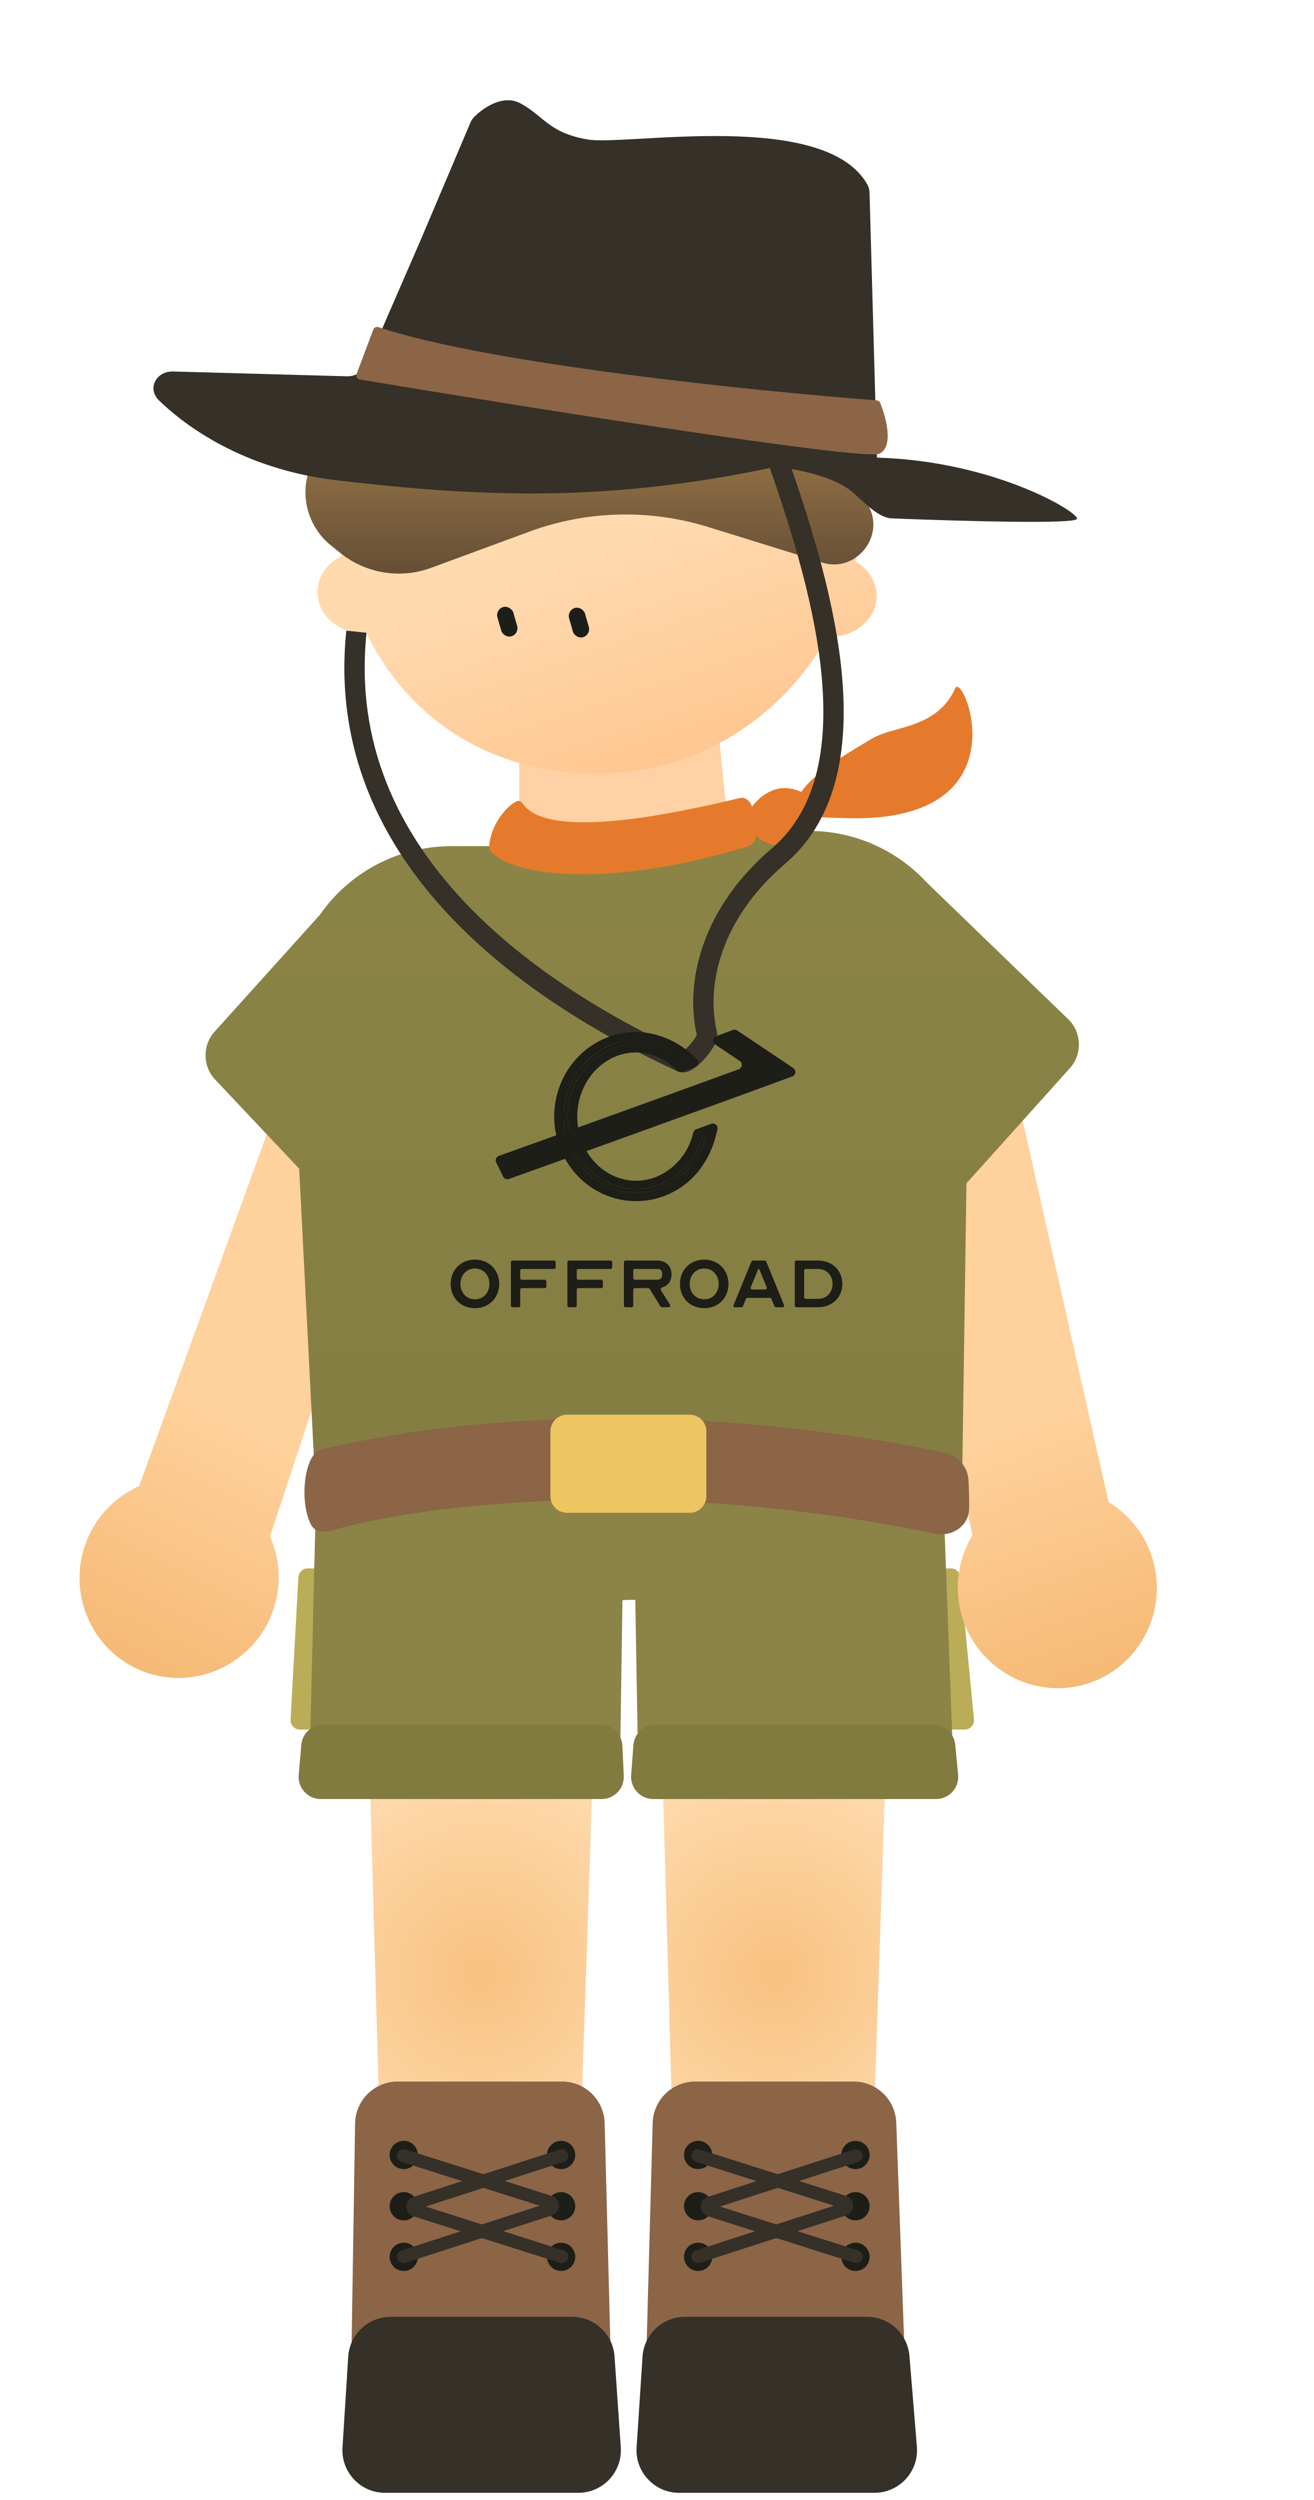<svg width="132" height="251" viewBox="0 0 132 251" fill="none" xmlns="http://www.w3.org/2000/svg">
<path d="M52.162 74.169C52.162 73.082 53.012 72.184 54.098 72.126L69.984 71.272C71.073 71.214 72.016 72.019 72.129 73.104L73.317 84.535C73.442 85.742 72.495 86.792 71.281 86.792H54.207C53.077 86.792 52.161 85.876 52.161 84.746L52.162 74.169Z" fill="#FFD1A5"/>
<path d="M37.217 180.843C37.149 178.434 39.084 176.444 41.493 176.444H55.175C57.594 176.444 59.532 178.449 59.45 180.867L58.276 215.649C58.198 217.954 56.307 219.783 54 219.783H42.472C40.157 219.783 38.261 217.94 38.196 215.625L37.217 180.843Z" fill="url(#paint0_radial_1172_10954)"/>
<path d="M66.633 180.843C66.565 178.434 68.5 176.444 70.909 176.444H84.591C87.01 176.444 88.948 178.449 88.866 180.867L87.692 215.649C87.614 217.954 85.723 219.783 83.416 219.783H71.888C69.573 219.783 67.677 217.94 67.612 215.625L66.633 180.843Z" fill="url(#paint1_radial_1172_10954)"/>
<path d="M29.976 158.352C30.003 157.859 30.411 157.473 30.904 157.473H33C33.514 157.473 33.93 157.889 33.93 158.403V172.725C33.93 173.238 33.514 173.655 33 173.655H30.117C29.584 173.655 29.159 173.207 29.189 172.674L29.976 158.352Z" fill="#BBAC57"/>
<path d="M31.968 141.001C32.024 138.679 33.922 136.826 36.245 136.826H58.542C60.93 136.826 62.855 138.78 62.82 141.168L62.303 175.95C62.268 178.288 60.363 180.165 58.025 180.165H35.406C33.002 180.165 31.071 178.186 31.129 175.784L31.968 141.001Z" fill="#8B8446"/>
<path d="M96.458 158.313C96.412 157.836 96.011 157.473 95.532 157.473H93.267C92.754 157.473 92.337 157.889 92.337 158.403V172.725C92.337 173.238 92.754 173.655 93.267 173.655H96.919C97.468 173.655 97.897 173.182 97.845 172.635L96.458 158.313Z" fill="#BBAC57"/>
<path d="M94.411 140.944C94.325 138.645 92.436 136.826 90.136 136.826H67.762C65.37 136.826 63.443 138.787 63.484 141.178L64.082 175.96C64.123 178.294 66.026 180.165 68.36 180.165H91.437C93.863 180.165 95.803 178.15 95.712 175.727L94.411 140.944Z" fill="#8B8446"/>
<path fill-rule="evenodd" clip-rule="evenodd" d="M86.175 95.397L98.571 94.021L111.362 150.811C113.697 152.236 115.454 154.602 116.025 157.48C117.1 162.898 113.595 168.242 108.177 169.316C102.759 170.391 97.48 166.789 96.405 161.371C95.895 158.799 96.417 156.244 97.686 154.154L86.175 95.397Z" fill="url(#paint2_linear_1172_10954)"/>
<path fill-rule="evenodd" clip-rule="evenodd" d="M45.959 97.417L33.836 94.488L13.98 149.209C11.482 150.326 9.439 152.452 8.509 155.237C6.759 160.476 9.562 166.219 14.801 167.968C20.04 169.718 25.732 166.812 27.481 161.573C28.311 159.087 28.117 156.487 27.123 154.255L45.959 97.417Z" fill="url(#paint3_linear_1172_10954)"/>
<path fill-rule="evenodd" clip-rule="evenodd" d="M30.055 117.342L21.594 108.374C20.353 107.059 20.331 104.944 21.544 103.599L32.111 91.879C35.008 87.708 39.835 84.96 45.33 84.96H63.947L79.803 83.5C85.019 83.02 89.832 85.075 93.094 88.603L107.324 102.349C108.666 103.645 108.743 105.842 107.495 107.23L97.085 118.812L96.654 148.684C96.622 150.866 94.595 152.468 92.465 151.996C74.163 147.934 55.237 147.536 36.78 150.825L35.787 151.002C33.675 151.378 31.711 149.817 31.602 147.674L30.055 117.342Z" fill="url(#paint4_linear_1172_10954)"/>
<path fill-rule="evenodd" clip-rule="evenodd" d="M81.763 83.321C82.12 82.925 82.246 82.484 82.233 82.049C83.112 82.09 84.097 82.124 85.198 82.151C103.031 82.59 96.77 67.344 95.966 69.099C94.658 71.952 92.234 72.636 90.111 73.236C89.144 73.508 88.239 73.764 87.53 74.198C87.289 74.346 87.013 74.51 86.713 74.689C84.758 75.855 81.764 77.64 80.487 79.519C78.279 78.483 76.546 79.688 75.534 80.994C75.435 80.492 74.866 79.997 74.379 80.114C67.855 81.682 55.101 84.412 52.531 80.714C52.378 80.494 52.129 80.337 51.888 80.454C50.822 80.968 49.175 82.972 49.147 85.119C49.145 85.259 49.194 85.394 49.29 85.496C51.741 88.088 61.511 89.177 75.252 84.944C75.623 84.83 75.898 84.351 75.949 83.913C77.854 85.814 80.485 84.459 81.763 83.321Z" fill="#E57A2C"/>
<path d="M35.671 213.206C35.708 210.87 37.612 208.996 39.949 208.996H56.464C58.784 208.996 60.681 210.844 60.741 213.163L61.346 236.413C61.409 238.819 59.476 240.803 57.069 240.803H39.58C37.191 240.803 35.265 238.846 35.303 236.457L35.671 213.206Z" fill="#8B6546"/>
<path d="M34.981 236.628C35.123 234.374 36.992 232.619 39.25 232.619H57.467C59.715 232.619 61.58 234.36 61.734 236.603L62.362 245.717C62.532 248.19 60.573 250.289 58.094 250.289H38.675C36.206 250.289 34.25 248.206 34.406 245.742L34.981 236.628Z" fill="#353028"/>
<circle cx="40.559" cy="216.368" r="1.419" fill="#1D1E18"/>
<circle cx="56.368" cy="216.368" r="1.419" fill="#1D1E18"/>
<circle cx="40.559" cy="221.516" r="1.419" fill="#1D1E18"/>
<circle cx="56.368" cy="221.516" r="1.419" fill="#1D1E18"/>
<circle cx="40.559" cy="226.597" r="1.419" fill="#1D1E18"/>
<circle cx="56.368" cy="226.597" r="1.419" fill="#1D1E18"/>
<path d="M40.535 216.437L55.239 221.107C55.584 221.217 55.585 221.704 55.241 221.816L40.535 226.574" stroke="#353028" stroke-width="1.302" stroke-linecap="round"/>
<path d="M56.438 226.575L41.734 221.904C41.389 221.795 41.388 221.307 41.732 221.196L56.438 216.438" stroke="#353028" stroke-width="1.302" stroke-linecap="round"/>
<path d="M65.565 213.157C65.629 210.841 67.525 208.996 69.842 208.996H85.761C88.063 208.996 89.953 210.819 90.036 213.12L90.876 236.37C90.963 238.792 89.024 240.803 86.601 240.803H69.206C66.798 240.803 64.864 238.815 64.93 236.408L65.565 213.157Z" fill="#8B6546"/>
<path d="M64.547 236.617C64.695 234.368 66.562 232.619 68.816 232.619H87.095C89.322 232.619 91.176 234.327 91.359 236.547L92.108 245.661C92.313 248.153 90.345 250.289 87.844 250.289H68.219C65.746 250.289 63.788 248.199 63.95 245.732L64.547 236.617Z" fill="#353028"/>
<circle cx="70.131" cy="216.368" r="1.419" fill="#1D1E18"/>
<circle cx="85.94" cy="216.368" r="1.419" fill="#1D1E18"/>
<circle cx="70.131" cy="221.516" r="1.419" fill="#1D1E18"/>
<circle cx="85.94" cy="221.516" r="1.419" fill="#1D1E18"/>
<circle cx="70.131" cy="226.597" r="1.419" fill="#1D1E18"/>
<circle cx="85.94" cy="226.597" r="1.419" fill="#1D1E18"/>
<path d="M70.106 216.437L84.811 221.107C85.156 221.217 85.157 221.704 84.813 221.816L70.106 226.574" stroke="#353028" stroke-width="1.302" stroke-linecap="round"/>
<path d="M86.01 226.575L71.305 221.904C70.961 221.795 70.959 221.307 71.304 221.196L86.01 216.438" stroke="#353028" stroke-width="1.302" stroke-linecap="round"/>
<path fill-rule="evenodd" clip-rule="evenodd" d="M86.573 50.467C86.573 52.493 86.357 54.468 85.947 56.368C87.218 57.095 88.061 58.37 88.061 59.823C88.061 62.083 86.021 63.915 83.504 63.915C83.375 63.915 83.246 63.91 83.12 63.901C78.555 72.129 69.918 77.679 59.979 77.679C49.042 77.679 40.867 71.962 36.803 63.53C36.685 63.538 36.566 63.543 36.446 63.543C33.929 63.543 31.889 61.711 31.889 59.45C31.889 57.861 32.898 56.483 34.373 55.805C34.083 54.079 33.934 52.294 33.934 50.467C33.934 37.912 45.291 33.225 59.979 33.225C74.666 33.225 84.936 37.287 86.573 50.467Z" fill="url(#paint5_linear_1172_10954)"/>
<rect width="1.666" height="3.055" rx="0.833" transform="matrix(0.958 -0.286 0.275 0.961 49.743 61.19)" fill="#1D1E18"/>
<rect width="1.666" height="3.055" rx="0.833" transform="matrix(0.958 -0.286 0.275 0.961 56.942 61.281)" fill="#1D1E18"/>
<path d="M31.586 46.011L31.851 45.547C33.483 42.687 36.564 40.965 39.855 41.072L80.715 42.408C82.715 42.473 84.335 44.051 84.452 46.048C84.499 46.841 84.788 47.6 85.281 48.223L86.856 50.212C89.41 53.44 85.974 57.945 82.186 56.336L71.132 52.91C65.258 51.091 58.949 51.255 53.179 53.379L43.304 57.014C40.215 58.151 36.757 57.586 34.19 55.525L33.25 54.77C31.627 53.467 30.683 51.498 30.683 49.416C30.683 48.221 30.994 47.048 31.586 46.011Z" fill="url(#paint6_linear_1172_10954)"/>
<path d="M58.485 145.085H68.157V161.453L64.945 160.798C63.861 160.576 62.744 160.577 61.66 160.8L58.485 161.453V145.085Z" fill="#8B8446"/>
<path d="M93.907 153.986C66.186 148.228 42.621 150.963 33.375 153.661C32.577 153.894 31.664 153.854 31.265 153.124C30.099 150.989 30.463 146.316 32.12 145.569C32.138 145.56 32.158 145.554 32.178 145.55C56.939 139.731 83.358 143.29 94.969 145.892C96.254 146.18 97.206 147.266 97.284 148.581C97.345 149.587 97.368 150.553 97.358 151.433C97.337 153.219 95.655 154.35 93.907 153.986Z" fill="#8B6546"/>
<path d="M55.29 150.219L55.29 143.716C55.29 142.792 56.039 142.042 56.964 142.042L69.287 142.042C70.212 142.042 70.961 142.792 70.961 143.716V150.219C70.961 151.143 70.212 151.893 69.287 151.893H56.964C56.039 151.893 55.29 151.143 55.29 150.219Z" fill="#EDC662"/>
<path d="M17.381 37.299L34.861 37.782C35.727 37.806 36.521 37.301 36.867 36.506L42.227 24.17L47.252 12.324C47.34 12.117 47.458 11.924 47.616 11.764C48.583 10.787 50.556 9.443 52.298 10.386C54.667 11.669 55.109 13.33 59.038 14.005C62.902 14.669 82.855 10.929 87.136 18.533C87.279 18.787 87.343 19.078 87.351 19.369L88.093 45.945C100.026 46.297 108.449 51.493 108.19 52.099C107.96 52.635 97.073 52.342 89.609 52.05C88.152 51.993 86.694 50.28 85.568 49.354C84.366 48.365 82.077 47.395 77.991 46.855C61.016 50.481 48.307 49.924 33.762 48.214C25.188 47.205 19.262 43.384 15.967 40.201C14.751 39.026 15.691 37.253 17.381 37.299Z" fill="#353028"/>
<path d="M35.826 37.538L37.495 33.105C37.576 32.889 37.805 32.775 38.023 32.848C48.994 36.515 75.71 39.258 88.076 40.201C88.233 40.213 88.364 40.309 88.423 40.455C89.045 41.989 89.78 44.827 88.356 45.549C86.87 46.303 53.252 40.954 36.143 38.105C35.879 38.061 35.732 37.789 35.826 37.538Z" fill="#8B6546"/>
<path d="M30.267 175.188C30.367 174.034 31.332 173.148 32.491 173.148H60.295C61.488 173.148 62.47 174.087 62.524 175.278L62.663 178.3C62.721 179.571 61.706 180.634 60.433 180.634H32.229C30.92 180.634 29.892 179.513 30.005 178.209L30.267 175.188Z" fill="#827B3F"/>
<path d="M63.631 175.213C63.718 174.049 64.689 173.148 65.856 173.148H93.74C94.891 173.148 95.853 174.023 95.962 175.169L96.25 178.19C96.375 179.501 95.344 180.634 94.028 180.634H65.63C64.331 180.634 63.307 179.53 63.404 178.235L63.631 175.213Z" fill="#827B3F"/>
<path d="M77.896 45.499C82.152 57.589 88.417 77.261 78.202 85.955C71.367 91.772 69.835 98.892 71.028 103.839C71.188 104.503 69.109 106.92 68.488 106.635C54.065 100.015 33.402 86.434 35.806 63.425" stroke="#353028" stroke-width="2.042"/>
<g style="mix-blend-mode:soft-light">
<path d="M82.183 126.566C83.59 126.566 84.621 127.551 84.621 128.911C84.621 130.261 83.59 131.255 82.183 131.255H79.998C79.91 131.255 79.839 131.184 79.839 131.096V126.725C79.839 126.638 79.91 126.566 79.998 126.566H82.183ZM80.936 127.41C80.848 127.41 80.777 127.482 80.777 127.569V130.252C80.777 130.34 80.848 130.411 80.936 130.411H82.183C83.027 130.411 83.637 129.783 83.637 128.911C83.637 128.048 83.027 127.41 82.183 127.41H80.936Z" fill="#1D1E18"/>
<path d="M74.637 131.157C74.612 131.216 74.554 131.255 74.489 131.255H73.839C73.726 131.255 73.649 131.141 73.692 131.036L75.484 126.665C75.508 126.605 75.567 126.566 75.631 126.566H76.825C76.889 126.566 76.947 126.605 76.972 126.665L78.764 131.036C78.807 131.141 78.73 131.255 78.617 131.255H77.948C77.883 131.255 77.825 131.216 77.8 131.157L77.497 130.416C77.472 130.357 77.414 130.318 77.35 130.318H75.087C75.023 130.318 74.965 130.357 74.94 130.416L74.637 131.157ZM75.417 129.254C75.374 129.359 75.451 129.474 75.564 129.474H76.872C76.986 129.474 77.062 129.359 77.02 129.254L76.283 127.454C76.272 127.428 76.247 127.41 76.219 127.41C76.19 127.41 76.165 127.428 76.154 127.454L75.417 129.254Z" fill="#1D1E18"/>
<path d="M70.742 126.473C72.149 126.473 73.18 127.504 73.18 128.911C73.18 130.318 72.149 131.349 70.742 131.349C69.335 131.349 68.304 130.318 68.304 128.911C68.304 127.504 69.335 126.473 70.742 126.473ZM70.742 130.458C71.586 130.458 72.195 129.802 72.195 128.911C72.195 128.02 71.586 127.364 70.742 127.364C69.898 127.364 69.288 128.02 69.288 128.911C69.288 129.802 69.898 130.458 70.742 130.458Z" fill="#1D1E18"/>
<path d="M62.836 131.255C62.748 131.255 62.677 131.184 62.677 131.096V126.725C62.677 126.638 62.748 126.566 62.836 126.566H66.053C66.897 126.566 67.46 127.129 67.46 127.973C67.46 128.625 67.091 129.108 66.508 129.272C66.394 129.304 66.342 129.446 66.4 129.549L67.309 131.012C67.375 131.118 67.299 131.255 67.174 131.255H66.489C66.434 131.255 66.383 131.227 66.354 131.18L65.256 129.408C65.227 129.361 65.176 129.333 65.121 129.333H63.774C63.686 129.333 63.615 129.404 63.615 129.492V131.096C63.615 131.184 63.544 131.255 63.456 131.255H62.836ZM63.615 128.33C63.615 128.418 63.686 128.489 63.774 128.489H66.053C66.335 128.489 66.522 128.301 66.522 128.02V127.879C66.522 127.598 66.335 127.41 66.053 127.41H63.774C63.686 127.41 63.615 127.482 63.615 127.569V128.33Z" fill="#1D1E18"/>
<path d="M57.937 128.33C57.937 128.418 58.008 128.489 58.096 128.489H60.404C60.492 128.489 60.563 128.56 60.563 128.648V129.174C60.563 129.262 60.492 129.333 60.404 129.333H58.096C58.008 129.333 57.937 129.404 57.937 129.492V131.096C57.937 131.184 57.866 131.255 57.778 131.255H57.159C57.071 131.255 56.999 131.184 56.999 131.096V126.725C56.999 126.638 57.071 126.566 57.159 126.566H61.342C61.43 126.566 61.501 126.638 61.501 126.725V127.251C61.501 127.339 61.43 127.41 61.342 127.41H58.096C58.008 127.41 57.937 127.482 57.937 127.569V128.33Z" fill="#1D1E18"/>
<path d="M52.26 128.33C52.26 128.418 52.331 128.489 52.419 128.489H54.726C54.814 128.489 54.885 128.56 54.885 128.648V129.174C54.885 129.262 54.814 129.333 54.726 129.333H52.419C52.331 129.333 52.26 129.404 52.26 129.492V131.096C52.26 131.184 52.188 131.255 52.1 131.255H51.481C51.393 131.255 51.322 131.184 51.322 131.096V126.725C51.322 126.638 51.393 126.566 51.481 126.566H55.664C55.752 126.566 55.823 126.638 55.823 126.725V127.251C55.823 127.339 55.752 127.41 55.664 127.41H52.419C52.331 127.41 52.26 127.482 52.26 127.569V128.33Z" fill="#1D1E18"/>
<path d="M47.71 126.473C49.117 126.473 50.148 127.504 50.148 128.911C50.148 130.318 49.117 131.349 47.71 131.349C46.303 131.349 45.272 130.318 45.272 128.911C45.272 127.504 46.303 126.473 47.71 126.473ZM47.71 130.458C48.554 130.458 49.164 129.802 49.164 128.911C49.164 128.02 48.554 127.364 47.71 127.364C46.866 127.364 46.257 128.02 46.257 128.911C46.257 129.802 46.866 130.458 47.71 130.458Z" fill="#1D1E18"/>
<path d="M68.923 106.549C67.749 105.434 66.077 104.623 64.503 104.483C62.93 104.343 61.356 104.75 60.022 105.643C58.688 106.535 57.666 107.863 57.111 109.426C56.557 110.988 56.501 112.699 56.952 114.298C57.402 115.897 58.335 117.297 59.607 118.285C60.88 119.272 62.423 119.794 64.002 119.77C65.581 119.745 67.109 119.177 68.354 118.15C69.599 117.124 70.536 115.539 70.942 113.927L70.548 114.072C70.162 115.603 69.313 116.873 68.131 117.848C66.948 118.823 65.496 119.363 63.997 119.386C62.497 119.409 61.031 118.914 59.822 117.976C58.613 117.038 57.727 115.708 57.299 114.189C56.871 112.67 56.925 111.044 57.451 109.56C57.977 108.076 58.948 106.814 60.216 105.967C61.483 105.119 62.978 104.732 64.473 104.865C65.968 104.998 67.38 105.643 68.496 106.702L68.923 106.549Z" fill="#1D1E18"/>
<path fill-rule="evenodd" clip-rule="evenodd" d="M70.001 106.329C70.26 106.574 70.168 107.005 69.833 107.124L68.51 107.596C68.34 107.657 68.151 107.617 68.021 107.493L67.771 107.256C66.797 106.331 65.599 105.799 64.372 105.69C63.148 105.581 61.901 105.894 60.817 106.619C59.727 107.348 58.86 108.457 58.383 109.8C57.907 111.141 57.858 112.617 58.246 113.993C58.634 115.371 59.43 116.547 60.478 117.36C61.521 118.17 62.751 118.573 63.979 118.554C65.207 118.536 66.429 118.094 67.453 117.25C68.494 116.391 69.249 115.269 69.595 113.896L69.639 113.721C69.678 113.569 69.789 113.445 69.937 113.39L71.444 112.836C71.804 112.704 72.165 113.029 72.071 113.401L71.895 114.1C71.457 115.839 70.442 117.583 69.031 118.747C67.627 119.904 65.869 120.571 64.019 120.599C62.168 120.628 60.39 120.014 58.951 118.898C57.517 117.785 56.494 116.232 56.004 114.491C55.513 112.75 55.574 110.889 56.178 109.184C56.783 107.48 57.909 105.999 59.42 104.988C60.938 103.973 62.76 103.492 64.604 103.655C66.463 103.82 68.345 104.757 69.648 105.993L70.001 106.329ZM70.887 114.133C70.912 114.045 70.826 113.968 70.741 113.999L70.634 114.039C70.58 114.059 70.54 114.104 70.525 114.159C70.129 115.651 69.29 116.891 68.13 117.847C68.11 117.864 68.089 117.881 68.068 117.898C66.897 118.841 65.47 119.363 63.996 119.385L63.993 119.385C62.521 119.407 61.081 118.929 59.885 118.023C59.864 118.007 59.843 117.991 59.822 117.975C58.622 117.044 57.741 115.728 57.309 114.224C57.306 114.212 57.302 114.2 57.299 114.188C56.871 112.668 56.924 111.043 57.451 109.559C57.456 109.545 57.461 109.53 57.466 109.516C57.996 108.05 58.96 106.805 60.215 105.965C60.237 105.951 60.259 105.937 60.28 105.923C61.529 105.108 62.992 104.736 64.456 104.862C64.462 104.863 64.467 104.863 64.472 104.864C65.927 104.993 67.304 105.607 68.405 106.616C68.461 106.667 68.541 106.684 68.613 106.659L68.79 106.596C68.851 106.574 68.868 106.496 68.82 106.452C68.614 106.265 68.394 106.086 68.163 105.919C67.088 105.139 65.773 104.598 64.519 104.483C64.514 104.483 64.508 104.482 64.503 104.482C62.929 104.342 61.356 104.749 60.022 105.642C60 105.656 59.979 105.67 59.958 105.685C58.655 106.576 57.656 107.887 57.111 109.424C57.106 109.439 57.101 109.453 57.096 109.467C56.56 111.006 56.506 112.687 56.941 114.261C56.945 114.273 56.948 114.285 56.951 114.297C57.395 115.87 58.304 117.25 59.544 118.235C59.565 118.251 59.586 118.267 59.607 118.284C60.88 119.271 62.423 119.793 64.002 119.768L64.004 119.768C65.582 119.743 67.109 119.175 68.353 118.149C68.374 118.132 68.394 118.115 68.415 118.098C69.479 117.198 70.312 115.889 70.771 114.512C70.813 114.386 70.852 114.259 70.887 114.133Z" fill="#1D1E18"/>
<path fill-rule="evenodd" clip-rule="evenodd" d="M71.95 104.033C71.585 104.168 71.526 104.66 71.85 104.877L74.302 106.521C74.626 106.739 74.567 107.232 74.2 107.366C65.673 110.475 52.871 115.071 50.108 116.059C49.84 116.155 49.723 116.46 49.848 116.716L50.54 118.134C50.647 118.352 50.896 118.456 51.125 118.375C53.991 117.35 70.117 111.561 78.346 108.537L79.586 108.082C79.952 107.947 80.011 107.455 79.687 107.238L78.496 106.438L74.059 103.464C73.932 103.378 73.772 103.359 73.628 103.412L71.95 104.033Z" fill="#1D1E18"/>
</g>
<defs>
<radialGradient id="paint0_radial_1172_10954" cx="0" cy="0" r="1" gradientUnits="userSpaceOnUse" gradientTransform="translate(48.346 198.114) rotate(90) scale(21.669)">
<stop stop-color="#F8C180"/>
<stop offset="1" stop-color="#FFDBAF"/>
</radialGradient>
<radialGradient id="paint1_radial_1172_10954" cx="0" cy="0" r="1" gradientUnits="userSpaceOnUse" gradientTransform="translate(77.762 198.114) rotate(90) scale(21.669)">
<stop stop-color="#F8C180"/>
<stop offset="1" stop-color="#FFDBAF"/>
</radialGradient>
<linearGradient id="paint2_linear_1172_10954" x1="101.093" y1="143.817" x2="122.02" y2="204.524" gradientUnits="userSpaceOnUse">
<stop stop-color="#FFD19C"/>
<stop offset="0.775" stop-color="#ECA552"/>
</linearGradient>
<linearGradient id="paint3_linear_1172_10954" x1="25.048" y1="143.568" x2="-3.373" y2="201.149" gradientUnits="userSpaceOnUse">
<stop stop-color="#FFD19C"/>
<stop offset="0.775" stop-color="#ECA552"/>
</linearGradient>
<linearGradient id="paint4_linear_1172_10954" x1="62.894" y1="83.431" x2="62.894" y2="1013.32" gradientUnits="userSpaceOnUse">
<stop stop-color="#8B8446"/>
<stop offset="1" stop-color="#252313"/>
</linearGradient>
<linearGradient id="paint5_linear_1172_10954" x1="59.975" y1="33.225" x2="77.742" y2="85.364" gradientUnits="userSpaceOnUse">
<stop offset="0.376" stop-color="#FFDAAF"/>
<stop offset="0.846" stop-color="#FFC48D"/>
</linearGradient>
<linearGradient id="paint6_linear_1172_10954" x1="64.578" y1="34.945" x2="64.578" y2="66.752" gradientUnits="userSpaceOnUse">
<stop stop-color="#BA8F4F"/>
<stop offset="0.937" stop-color="#4A3A2F"/>
</linearGradient>
</defs>
</svg>
